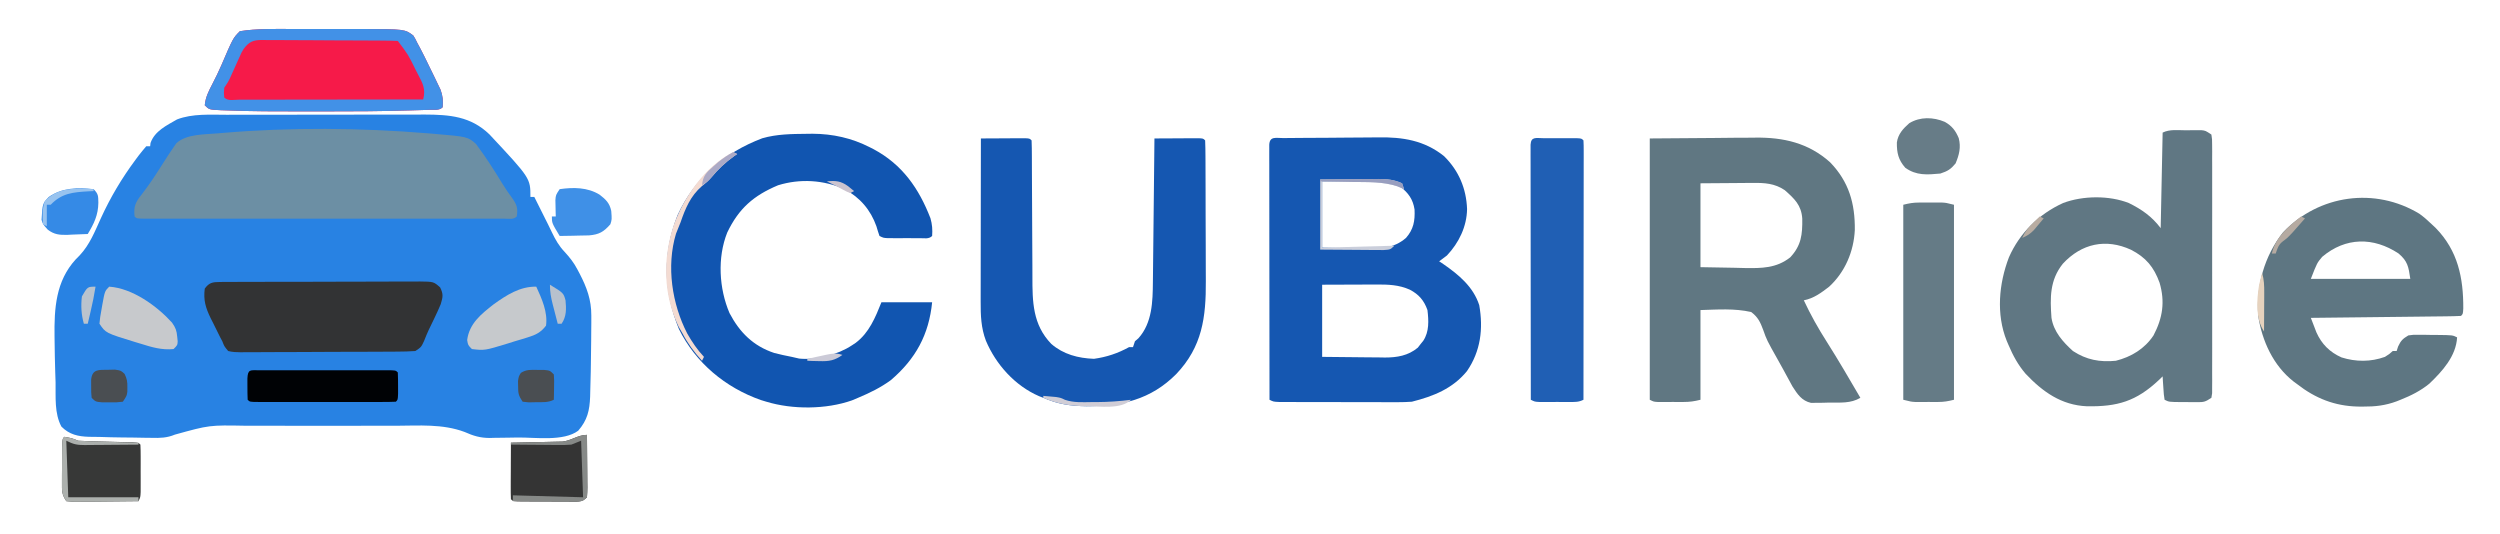 <?xml version="1.0" encoding="UTF-8"?>
<svg version="1.1" xmlns="http://www.w3.org/2000/svg" width="1282" height="274">
<path d="M0 0 C1.18 -0.003 2.361 -0.007 3.577 -0.01 C7.453 -0.02 11.329 -0.022 15.206 -0.023 C16.551 -0.024 17.896 -0.026 19.241 -0.027 C26.285 -0.037 33.328 -0.041 40.372 -0.04 C46.902 -0.039 53.432 -0.05 59.962 -0.066 C65.599 -0.079 71.236 -0.084 76.873 -0.084 C80.226 -0.083 83.579 -0.087 86.932 -0.097 C90.679 -0.107 94.425 -0.104 98.172 -0.098 C99.803 -0.106 99.803 -0.106 101.468 -0.115 C114.433 -0.062 125.134 0.786 134.757 10.048 C155.78 32.537 155.78 32.537 155.78 42.145 C156.44 42.145 157.1 42.145 157.78 42.145 C159.733 46.052 161.686 49.958 163.639 53.864 C163.994 54.569 164.349 55.275 164.714 56.001 C165.426 57.433 166.126 58.871 166.813 60.314 C168.637 64.108 170.41 67.256 173.343 70.333 C175.913 73.154 177.999 75.745 179.78 79.145 C180.181 79.898 180.582 80.651 180.995 81.427 C184.693 88.544 187.04 94.847 187.01 102.985 C187.009 104.934 187.009 104.934 187.007 106.923 C186.995 108.309 186.982 109.696 186.968 111.083 C186.959 112.512 186.95 113.941 186.941 115.37 C186.91 119.629 186.85 123.887 186.78 128.145 C186.761 129.375 186.741 130.605 186.721 131.873 C186.659 135.152 186.571 138.429 186.468 141.708 C186.445 142.669 186.423 143.63 186.4 144.62 C186.121 151.63 185.006 156.585 180.28 162.02 C172.778 167.588 158.518 165.43 149.484 165.495 C147.812 165.512 146.139 165.539 144.467 165.577 C142.002 165.633 139.539 165.654 137.073 165.669 C136.349 165.691 135.624 165.714 134.878 165.737 C129.953 165.718 126.517 164.643 122.018 162.654 C110.768 158.436 98.623 159.417 86.773 159.474 C83.239 159.486 79.704 159.475 76.17 159.467 C70.239 159.458 64.309 159.469 58.378 159.493 C51.558 159.521 44.739 159.512 37.919 159.484 C32.023 159.461 26.128 159.458 20.233 159.471 C16.73 159.479 13.226 159.48 9.723 159.464 C-8.861 159.118 -8.861 159.118 -26.547 164.02 C-30.56 165.71 -34.214 165.803 -38.513 165.669 C-39.31 165.664 -40.108 165.659 -40.93 165.654 C-43.423 165.634 -45.915 165.577 -48.407 165.52 C-50.081 165.504 -51.755 165.489 -53.429 165.477 C-57.354 165.44 -61.274 165.341 -65.197 165.205 C-66.985 165.152 -68.774 165.144 -70.562 165.142 C-76.205 164.977 -80.645 164 -84.728 159.906 C-88.372 153.163 -87.606 144.749 -87.72 137.27 C-87.776 135.471 -87.836 133.671 -87.9 131.872 C-88.071 126.63 -88.158 121.389 -88.22 116.145 C-88.232 115.327 -88.243 114.509 -88.255 113.666 C-88.444 99.298 -87.627 85.315 -77.368 74.126 C-76.721 73.472 -76.074 72.819 -75.407 72.145 C-70.201 66.612 -67.605 59.888 -64.493 53.059 C-59.614 42.381 -53.784 32.569 -46.782 23.145 C-46.002 22.093 -46.002 22.093 -45.205 21.02 C-43.93 19.352 -42.581 17.742 -41.22 16.145 C-40.56 16.145 -39.9 16.145 -39.22 16.145 C-39.127 15.31 -39.127 15.31 -39.032 14.458 C-36.864 8.285 -30.771 5.488 -25.427 2.38 C-17.505 -0.67 -8.374 -0.003 0 0 Z " fill="#2882E3" transform="translate(116.22,58.855)"/>
<path d="M0 0 C0.651 -0.008 1.301 -0.016 1.972 -0.025 C4.139 -0.05 6.306 -0.066 8.474 -0.081 C9.217 -0.086 9.96 -0.091 10.725 -0.097 C14.67 -0.123 18.616 -0.143 22.561 -0.157 C25.805 -0.17 29.049 -0.198 32.293 -0.239 C36.224 -0.289 40.154 -0.313 44.085 -0.32 C45.572 -0.327 47.059 -0.342 48.546 -0.366 C61.059 -0.558 72.192 1.171 82.275 9.255 C89.816 16.685 93.7 25.854 94.087 36.38 C93.951 45.389 89.897 53.703 83.775 60.193 C82.464 61.223 81.136 62.231 79.775 63.193 C80.488 63.666 81.2 64.139 81.935 64.626 C89.783 70.045 97.324 76.294 100.337 85.708 C102.461 97.768 101.062 109.296 94.025 119.505 C86.651 128.52 76.825 132.392 65.775 135.193 C63.352 135.363 60.922 135.439 58.494 135.436 C57.804 135.438 57.114 135.44 56.402 135.442 C54.145 135.445 51.888 135.435 49.63 135.423 C48.053 135.422 46.476 135.422 44.899 135.422 C41.607 135.42 38.314 135.412 35.022 135.399 C30.797 135.382 26.573 135.378 22.348 135.379 C19.098 135.378 15.847 135.373 12.597 135.366 C11.038 135.362 9.48 135.36 7.921 135.36 C5.75 135.358 3.579 135.349 1.408 135.338 C-0.445 135.332 -0.445 135.332 -2.337 135.327 C-5.225 135.193 -5.225 135.193 -7.225 134.193 C-7.249 116.869 -7.266 99.545 -7.277 82.222 C-7.282 74.178 -7.289 66.135 -7.301 58.092 C-7.311 51.084 -7.317 44.076 -7.319 37.068 C-7.321 33.355 -7.324 29.643 -7.331 25.93 C-7.339 21.792 -7.339 17.653 -7.339 13.515 C-7.342 12.275 -7.346 11.035 -7.35 9.758 C-7.348 8.637 -7.347 7.517 -7.346 6.362 C-7.347 5.382 -7.347 4.403 -7.348 3.393 C-7.095 -1.145 -3.858 0.042 0 0 Z M19.775 22.193 C19.775 33.413 19.775 44.633 19.775 56.193 C25.199 56.296 30.623 56.399 36.212 56.505 C37.905 56.551 39.598 56.596 41.343 56.643 C49.337 56.769 56.428 56.718 62.775 51.193 C66.657 46.78 67.423 42.438 67.157 36.623 C66.323 31.324 64.01 28.171 59.775 24.818 C54.868 22.16 50.679 22.054 45.165 22.095 C44.521 22.096 43.876 22.097 43.212 22.098 C40.816 22.103 38.42 22.117 36.025 22.13 C30.662 22.151 25.3 22.172 19.775 22.193 Z M19.775 75.193 C19.775 87.403 19.775 99.613 19.775 112.193 C25.183 112.262 30.59 112.322 35.998 112.358 C37.835 112.373 39.672 112.393 41.509 112.419 C44.16 112.456 46.811 112.473 49.462 112.486 C50.274 112.501 51.086 112.517 51.922 112.533 C58.155 112.535 63.888 111.603 68.833 107.474 C69.516 106.592 69.516 106.592 70.212 105.693 C70.685 105.105 71.158 104.517 71.646 103.912 C74.729 99.217 74.407 93.575 73.775 88.193 C72.028 83.264 69.383 80.199 64.775 77.755 C59.111 75.209 53.543 75.053 47.411 75.095 C46.709 75.096 46.006 75.097 45.282 75.098 C42.675 75.103 40.069 75.117 37.462 75.13 C28.707 75.161 28.707 75.161 19.775 75.193 Z " fill="#1557B1" transform="translate(658.225,70.807)"/>
<path d="M0 0 C10.973 -0.083 21.945 -0.165 33.25 -0.25 C36.691 -0.286 40.132 -0.323 43.677 -0.36 C47.939 -0.378 47.939 -0.378 49.946 -0.382 C51.322 -0.388 52.698 -0.402 54.074 -0.422 C68.558 -0.627 81.405 2.312 92.445 12.188 C102.113 22.142 105.316 33.372 105.148 46.98 C104.61 57.934 100.154 68.504 92 76 C87.927 79.136 84.117 82.004 79 83 C82.475 90.458 86.399 97.408 90.812 104.336 C96.784 113.743 102.367 123.387 108 133 C102.981 135.956 97.735 135.407 92.062 135.438 C90.978 135.47 89.893 135.503 88.775 135.537 C87.727 135.544 86.678 135.551 85.598 135.559 C84.644 135.572 83.69 135.586 82.707 135.599 C77.929 134.541 75.734 131.141 73.182 127.176 C72.631 126.16 72.08 125.144 71.512 124.098 C70.893 122.966 70.275 121.834 69.637 120.667 C69.32 120.078 69.002 119.488 68.674 118.88 C67.676 117.041 66.654 115.217 65.626 113.395 C59.988 103.346 59.988 103.346 58.156 98.145 C56.677 94.178 55.501 91.625 52 89 C43.367 87.064 34.822 87.735 26 88 C26 103.18 26 118.36 26 134 C22.768 134.808 20.55 135.128 17.305 135.133 C15.984 135.135 15.984 135.135 14.637 135.137 C13.725 135.133 12.814 135.129 11.875 135.125 C10.496 135.131 10.496 135.131 9.09 135.137 C8.212 135.135 7.334 135.134 6.43 135.133 C5.628 135.132 4.826 135.131 4 135.129 C2 135 2 135 0 134 C0 89.78 0 45.56 0 0 Z M26 23 C26 37.19 26 51.38 26 66 C31.734 66.103 37.468 66.206 43.375 66.312 C45.163 66.358 46.952 66.404 48.794 66.45 C57.372 66.578 64.916 66.556 72 61 C77.742 54.881 78.31 49.24 78.203 41.16 C77.755 34.191 74.204 30.923 69.23 26.516 C64.071 23.01 58.826 22.719 52.758 22.805 C52.076 22.807 51.394 22.809 50.691 22.811 C48.169 22.821 45.647 22.849 43.125 22.875 C37.474 22.916 31.823 22.957 26 23 Z " fill="#607782" transform="translate(846,71)"/>
<path d="M0 0 C1.561 -0.021 1.561 -0.021 3.154 -0.043 C13.519 0.022 23.186 2.153 32.438 6.875 C33.445 7.388 33.445 7.388 34.472 7.911 C49.146 15.772 57.661 27.986 63.59 43.332 C64.475 46.509 64.672 49.094 64.438 52.375 C62.727 54.086 60.494 53.505 58.16 53.508 C57.09 53.509 56.019 53.51 54.916 53.512 C53.789 53.508 52.661 53.504 51.5 53.5 C50.377 53.504 49.253 53.508 48.096 53.512 C47.024 53.51 45.952 53.509 44.848 53.508 C43.859 53.507 42.87 53.506 41.852 53.504 C39.438 53.375 39.438 53.375 37.438 52.375 C36.867 50.746 36.356 49.095 35.875 47.438 C32.896 38.984 27.41 32.635 19.5 28.375 C8.653 23.623 -3.234 22.896 -14.562 26.375 C-27.097 31.62 -34.739 38.29 -40.637 50.621 C-45.761 63.444 -44.858 79.351 -39.461 91.945 C-34.276 101.814 -27.291 108.815 -16.531 112.379 C-13.554 113.157 -10.584 113.796 -7.562 114.375 C-6.304 114.664 -5.046 114.953 -3.75 115.25 C5.037 116.153 16.164 113.269 23.438 108.375 C24.038 107.978 24.639 107.581 25.258 107.172 C32.137 101.99 35.316 94.178 38.438 86.375 C47.017 86.375 55.597 86.375 64.438 86.375 C62.775 102.997 56.014 115.406 43.258 126.309 C38.007 130.156 32.409 132.872 26.438 135.375 C24.889 136.029 24.889 136.029 23.309 136.695 C10.01 141.362 -7.107 141.459 -20.562 137.375 C-21.498 137.091 -22.434 136.808 -23.398 136.516 C-41.541 130.152 -56.878 117.417 -65.438 100.062 C-73.403 80.475 -73.862 61.399 -66.125 41.719 C-57.357 22.664 -42.115 9.649 -22.656 2.273 C-15.203 0.13 -7.711 0.076 0 0 Z " fill="#1155B0" transform="translate(413.562,68.625)"/>
<path d="M0 0 C0.92 -0.012 1.839 -0.024 2.787 -0.037 C3.671 -0.039 4.554 -0.041 5.465 -0.043 C6.274 -0.047 7.084 -0.051 7.918 -0.055 C10.062 0.188 10.062 0.188 13.062 2.188 C13.44 4.536 13.44 4.536 13.443 7.54 C13.452 8.675 13.46 9.811 13.469 10.981 C13.463 12.233 13.457 13.485 13.451 14.775 C13.456 16.089 13.461 17.403 13.467 18.757 C13.48 22.366 13.475 25.975 13.465 29.585 C13.458 33.357 13.465 37.129 13.47 40.901 C13.475 47.236 13.468 53.571 13.454 59.907 C13.437 67.238 13.443 74.569 13.459 81.9 C13.473 88.187 13.475 94.474 13.467 100.761 C13.462 104.519 13.461 108.278 13.471 112.036 C13.482 116.224 13.467 120.412 13.451 124.6 C13.457 125.852 13.463 127.104 13.469 128.394 C13.461 129.529 13.452 130.665 13.443 131.835 C13.442 132.826 13.441 133.818 13.44 134.839 C13.315 135.614 13.191 136.389 13.062 137.188 C9.938 139.271 9.234 139.437 5.684 139.418 C4.845 139.416 4.007 139.414 3.143 139.412 C2.271 139.4 1.398 139.388 0.5 139.375 C-0.814 139.374 -0.814 139.374 -2.154 139.373 C-8.657 139.328 -8.657 139.328 -10.938 138.188 C-11.352 135.465 -11.352 135.465 -11.562 132.125 C-11.675 130.468 -11.675 130.468 -11.789 128.777 C-11.838 127.923 -11.887 127.068 -11.938 126.188 C-12.543 126.779 -13.149 127.371 -13.773 127.98 C-25.465 139.007 -35.161 141.788 -50.797 141.527 C-63.887 140.95 -73.46 134.09 -82.188 124.875 C-86.046 120.365 -88.622 115.629 -90.938 110.188 C-91.246 109.473 -91.554 108.759 -91.871 108.023 C-97.382 94.364 -95.928 78.632 -90.75 65.125 C-85.259 52.622 -75.343 42.91 -62.949 37.285 C-52.775 33.472 -39.349 33.335 -29.25 37.312 C-22.603 40.599 -17.393 44.247 -12.938 50.188 C-12.607 34.017 -12.277 17.848 -11.938 1.188 C-8.299 -0.632 -4.006 0.003 0 0 Z M-63.125 68.438 C-69.864 76.875 -69.684 85.88 -68.938 96.188 C-67.805 103.283 -63.148 108.469 -57.938 113.188 C-51.062 117.713 -44.082 119.007 -35.938 118.188 C-28.07 116.221 -21.152 112.047 -16.625 105.203 C-11.89 96.22 -10.651 87.91 -13.5 78.188 C-16.428 70.098 -20.523 65.183 -28.188 61.25 C-41.012 55.376 -53.474 58.004 -63.125 68.438 Z " fill="#607783" transform="translate(1120.938,66.812)"/>
<path d="M0 0 C4.146 -0.029 8.292 -0.047 12.438 -0.062 C14.214 -0.075 14.214 -0.075 16.025 -0.088 C17.15 -0.091 18.275 -0.094 19.434 -0.098 C20.476 -0.103 21.518 -0.108 22.592 -0.114 C25 0 25 0 26 1 C26.104 3.65 26.144 6.275 26.142 8.925 C26.147 10.172 26.147 10.172 26.152 11.444 C26.16 13.256 26.165 15.069 26.169 16.882 C26.176 19.758 26.191 22.634 26.21 25.511 C26.262 33.692 26.31 41.873 26.326 50.055 C26.336 55.055 26.366 60.055 26.407 65.055 C26.419 66.955 26.425 68.855 26.422 70.755 C26.411 83.718 26.531 95.457 36.098 105.348 C42.296 110.731 49.875 112.699 58 113 C64.492 112.104 70.26 110.172 76 107 C76.66 107 77.32 107 78 107 C78.495 105.515 78.495 105.515 79 104 C79.598 103.484 80.196 102.969 80.812 102.438 C87.87 94.574 88.127 83.609 88.205 73.564 C88.215 72.763 88.225 71.963 88.235 71.137 C88.267 68.519 88.292 65.9 88.316 63.281 C88.337 61.454 88.358 59.627 88.379 57.8 C88.434 53.013 88.484 48.226 88.532 43.439 C88.583 38.545 88.638 33.651 88.693 28.758 C88.801 19.172 88.902 9.586 89 0 C93.146 -0.029 97.292 -0.047 101.438 -0.062 C102.622 -0.071 103.806 -0.079 105.025 -0.088 C106.15 -0.091 107.275 -0.094 108.434 -0.098 C109.476 -0.103 110.518 -0.108 111.592 -0.114 C114 0 114 0 115 1 C115.111 3.736 115.157 6.448 115.161 9.185 C115.169 10.473 115.169 10.473 115.176 11.787 C115.191 14.646 115.198 17.504 115.203 20.363 C115.209 22.351 115.215 24.339 115.22 26.326 C115.231 30.507 115.237 34.688 115.24 38.868 C115.246 44.2 115.27 49.531 115.298 54.863 C115.317 58.976 115.322 63.09 115.324 67.204 C115.327 69.167 115.335 71.131 115.348 73.094 C115.464 91.707 113.512 106.806 100.18 120.816 C86.993 134.027 72.154 137.273 54.188 137.321 C46.077 137.23 39.48 136.303 32 133 C31.286 132.723 30.572 132.446 29.836 132.16 C17.514 126.834 7.704 115.917 2.562 103.688 C0.077 97.123 -0.143 90.71 -0.114 83.782 C-0.114 82.874 -0.114 81.966 -0.114 81.03 C-0.113 78.044 -0.106 75.057 -0.098 72.07 C-0.096 69.994 -0.094 67.917 -0.093 65.841 C-0.09 60.386 -0.08 54.931 -0.069 49.477 C-0.058 43.906 -0.054 38.336 -0.049 32.766 C-0.038 21.844 -0.021 10.922 0 0 Z " fill="#1557B1" transform="translate(503,71)"/>
<path d="M0 0 C0.769 0.063 1.537 0.126 2.329 0.191 C20.259 1.72 20.259 1.72 24.52 5.445 C29.435 11.991 33.797 18.802 38.043 25.793 C39.651 28.432 41.369 30.924 43.215 33.402 C45.631 36.906 46.031 38.47 45.438 42.625 C43.718 44.344 41.528 43.75 39.235 43.759 C38.109 43.755 38.109 43.755 36.959 43.752 C36.167 43.754 35.374 43.755 34.558 43.757 C31.882 43.761 29.207 43.758 26.531 43.754 C24.621 43.756 22.712 43.758 20.802 43.76 C15.599 43.764 10.397 43.762 5.195 43.759 C-0.237 43.757 -5.668 43.759 -11.1 43.761 C-20.223 43.763 -29.346 43.76 -38.469 43.755 C-49.033 43.75 -59.596 43.752 -70.16 43.757 C-79.212 43.762 -88.264 43.762 -97.317 43.76 C-102.731 43.758 -108.145 43.758 -113.559 43.761 C-118.648 43.764 -123.737 43.762 -128.826 43.756 C-130.699 43.755 -132.573 43.755 -134.446 43.758 C-136.992 43.76 -139.538 43.757 -142.084 43.752 C-142.835 43.754 -143.586 43.756 -144.36 43.759 C-149.448 43.739 -149.448 43.739 -150.562 42.625 C-151.061 37.685 -150.197 35.457 -147.125 31.625 C-143.825 27.343 -140.813 23.007 -137.938 18.438 C-132.601 10.077 -132.601 10.077 -130.375 6.875 C-129.969 6.282 -129.563 5.689 -129.145 5.078 C-123.849 0.214 -114.481 0.61 -107.688 0 C-106.603 -0.098 -106.603 -0.098 -105.496 -0.197 C-70.806 -3.164 -34.68 -2.852 0 0 Z " fill="#6C8FA4" transform="translate(219.562,68.375)"/>
<path d="M0 0 C2.278 1.658 4.278 3.397 6.297 5.359 C6.992 6.016 7.686 6.672 8.402 7.348 C19.722 18.965 22.549 32.922 22.465 48.551 C22.297 51.359 22.297 51.359 21.297 52.359 C18.894 52.484 16.519 52.545 14.115 52.565 C13.364 52.575 12.613 52.584 11.839 52.595 C9.344 52.626 6.85 52.651 4.355 52.676 C2.631 52.696 0.906 52.717 -0.819 52.739 C-5.368 52.794 -9.917 52.843 -14.466 52.892 C-19.104 52.942 -23.743 52.997 -28.381 53.053 C-37.488 53.16 -46.596 53.262 -55.703 53.359 C-55.1 54.948 -54.489 56.533 -53.875 58.117 C-53.536 59 -53.196 59.884 -52.847 60.793 C-50.168 66.805 -45.981 70.979 -39.969 73.641 C-32.627 75.97 -24.958 75.989 -17.703 73.359 C-15.344 71.865 -15.344 71.865 -13.703 70.359 C-13.043 70.359 -12.383 70.359 -11.703 70.359 C-11.332 69.215 -11.332 69.215 -10.953 68.047 C-9.535 64.998 -8.558 64.071 -5.703 62.359 C-3.169 62.003 -3.169 62.003 -0.352 62.031 C1.172 62.039 1.172 62.039 2.727 62.047 C3.781 62.068 4.835 62.088 5.922 62.109 C6.984 62.115 8.046 62.12 9.141 62.125 C16.988 62.205 16.988 62.205 19.297 63.359 C18.79 72.999 11.722 80.73 5.074 87.098 C0.561 90.773 -4.315 93.216 -9.703 95.359 C-10.369 95.626 -11.034 95.892 -11.719 96.167 C-17.499 98.308 -22.75 98.904 -28.891 98.859 C-29.807 98.854 -30.723 98.849 -31.667 98.844 C-43.494 98.543 -53.357 94.645 -62.703 87.359 C-63.315 86.909 -63.928 86.46 -64.559 85.996 C-74.971 77.836 -80.696 65.265 -82.703 52.359 C-83.783 36.889 -79.624 21.79 -69.953 9.484 C-51.488 -9.86 -22.76 -13.814 0 0 Z M-49.879 22.055 C-52.523 25.199 -52.523 25.199 -55.703 33.359 C-38.873 33.359 -22.043 33.359 -4.703 33.359 C-5.606 27.04 -6.086 24.303 -10.703 20.359 C-23.618 11.818 -37.878 11.941 -49.879 22.055 Z " fill="#5E7682" transform="translate(1240.703,109.641)"/>
<path d="M0 0 C1.258 -0.001 2.516 -0.002 3.812 -0.003 C7.122 -0.004 10.433 0 13.743 0.006 C15.751 0.008 17.759 0.006 19.767 0.002 C23.678 -0.004 27.589 -0.003 31.5 0 C32.678 -0.002 33.855 -0.004 35.068 -0.006 C57.886 0.057 57.886 0.057 62.266 3.352 C63.267 4.988 63.267 4.988 64.316 7.133 C64.837 8.098 65.357 9.064 65.893 10.059 C67.403 12.945 68.846 15.852 70.248 18.792 C71.13 20.636 72.034 22.468 72.939 24.301 C73.503 25.473 74.067 26.644 74.648 27.852 C75.161 28.913 75.674 29.975 76.202 31.068 C77.386 34.325 77.611 36.696 77.316 40.133 C75.552 41.897 73.015 41.365 70.617 41.445 C69.395 41.486 68.173 41.528 66.914 41.57 C65.56 41.61 64.206 41.649 62.852 41.688 C62.163 41.708 61.475 41.729 60.766 41.751 C45.841 42.201 30.919 42.288 15.988 42.263 C12.436 42.257 8.883 42.261 5.331 42.267 C-7.645 42.284 -20.618 42.254 -33.586 41.75 C-34.494 41.72 -35.402 41.689 -36.338 41.658 C-42.443 41.373 -42.443 41.373 -44.684 39.133 C-44.33 35.049 -42.687 31.856 -40.809 28.258 C-39.171 25.069 -37.596 21.929 -36.184 18.633 C-30.184 4.633 -30.184 4.633 -26.684 1.133 C-17.929 -0.268 -8.844 -0.015 0 0 Z " fill="#F61A49" transform="translate(149.684,14.867)"/>
<path d="M0 0 C0.966 -0.011 1.932 -0.023 2.927 -0.034 C3.985 -0.031 5.044 -0.029 6.134 -0.026 C7.808 -0.038 7.808 -0.038 9.515 -0.051 C13.213 -0.075 16.911 -0.076 20.609 -0.074 C23.173 -0.081 25.738 -0.089 28.302 -0.097 C33.682 -0.111 39.061 -0.113 44.44 -0.107 C50.658 -0.1 56.874 -0.123 63.092 -0.16 C69.073 -0.194 75.055 -0.201 81.037 -0.197 C83.582 -0.198 86.127 -0.208 88.672 -0.226 C92.227 -0.248 95.781 -0.238 99.337 -0.221 C100.922 -0.241 100.922 -0.241 102.538 -0.261 C109.648 -0.179 109.648 -0.179 112.988 2.755 C114.72 6.239 114.43 7.69 113.3 11.394 C112.234 13.93 111.137 16.37 109.925 18.832 C109.312 20.101 108.7 21.37 108.089 22.641 C107.637 23.568 107.637 23.568 107.176 24.515 C106.298 26.4 105.529 28.309 104.761 30.242 C103.3 33.394 103.3 33.394 100.3 35.394 C97.236 35.605 94.261 35.698 91.195 35.701 C89.797 35.713 89.797 35.713 88.371 35.726 C85.285 35.75 82.199 35.759 79.113 35.766 C76.972 35.774 74.831 35.784 72.69 35.793 C68.201 35.809 63.712 35.817 59.223 35.82 C53.462 35.825 47.702 35.863 41.942 35.909 C37.52 35.938 33.099 35.946 28.678 35.947 C26.553 35.951 24.429 35.963 22.305 35.984 C19.338 36.011 16.373 36.006 13.406 35.994 C12.083 36.016 12.083 36.016 10.733 36.039 C8.477 36.011 6.486 35.952 4.3 35.394 C2.304 32.993 2.304 32.993 1.3 30.394 C0.915 29.673 0.53 28.952 0.134 28.21 C-1.057 25.842 -2.225 23.464 -3.387 21.082 C-3.803 20.265 -4.219 19.449 -4.647 18.607 C-7.242 13.26 -8.459 9.349 -7.7 3.394 C-5.461 0.314 -3.712 0.016 0 0 Z " fill="#323334" transform="translate(112.7,144.606)"/>
<path d="M0 0 C1.12 -0.001 2.24 -0.003 3.395 -0.004 C4.574 -0 5.754 0.004 6.969 0.008 C8.738 0.002 8.738 0.002 10.543 -0.004 C12.223 -0.002 12.223 -0.002 13.938 0 C14.973 0.001 16.009 0.002 17.076 0.003 C19.469 0.133 19.469 0.133 20.469 1.133 C20.565 2.854 20.591 4.579 20.589 6.302 C20.59 7.423 20.592 8.543 20.593 9.698 C20.59 10.938 20.586 12.178 20.582 13.455 C20.582 14.753 20.583 16.05 20.583 17.387 C20.583 20.955 20.577 24.523 20.57 28.091 C20.564 31.816 20.563 35.541 20.562 39.266 C20.559 46.324 20.551 53.382 20.541 60.441 C20.53 68.474 20.524 76.508 20.519 84.542 C20.509 101.072 20.491 117.603 20.469 134.133 C17.934 135.4 16.146 135.262 13.312 135.266 C12.29 135.267 11.268 135.268 10.215 135.27 C9.144 135.266 8.072 135.262 6.969 135.258 C5.362 135.264 5.362 135.264 3.723 135.27 C2.7 135.268 1.678 135.267 0.625 135.266 C-0.315 135.264 -1.256 135.263 -2.225 135.262 C-4.531 135.133 -4.531 135.133 -6.531 134.133 C-6.555 116.809 -6.572 99.485 -6.583 82.161 C-6.588 74.118 -6.595 66.075 -6.607 58.032 C-6.617 51.024 -6.623 44.016 -6.625 37.008 C-6.627 33.295 -6.63 29.582 -6.637 25.87 C-6.645 21.731 -6.645 17.593 -6.645 13.455 C-6.648 12.215 -6.652 10.975 -6.656 9.698 C-6.654 8.577 -6.653 7.457 -6.652 6.302 C-6.652 5.322 -6.653 4.343 -6.654 3.333 C-6.412 -1.004 -3.737 0.004 0 0 Z " fill="#205FB4" transform="translate(791.531,70.867)"/>
<path d="M0 0 C0.781 -0.001 1.562 -0.003 2.367 -0.004 C3.174 -0 3.981 0.004 4.812 0.008 C5.619 0.004 6.426 0 7.258 -0.004 C8.039 -0.003 8.82 -0.001 9.625 0 C10.687 0.002 10.687 0.002 11.77 0.003 C13.812 0.133 13.812 0.133 17.812 1.133 C17.812 34.133 17.812 67.133 17.812 101.133 C14.73 101.903 12.692 102.261 9.625 102.266 C8.844 102.267 8.063 102.268 7.258 102.27 C6.047 102.264 6.047 102.264 4.812 102.258 C4.006 102.262 3.199 102.266 2.367 102.27 C1.586 102.268 0.805 102.267 0 102.266 C-0.708 102.264 -1.415 102.263 -2.145 102.262 C-4.188 102.133 -4.188 102.133 -8.188 101.133 C-8.188 68.133 -8.188 35.133 -8.188 1.133 C-5.105 0.362 -3.067 0.005 0 0 Z " fill="#657B86" transform="translate(984.188,103.867)"/>
<path d="M0 0 C1.258 -0.001 2.516 -0.002 3.812 -0.003 C7.122 -0.004 10.433 0 13.743 0.006 C15.751 0.008 17.759 0.006 19.767 0.002 C23.678 -0.004 27.589 -0.003 31.5 0 C32.678 -0.002 33.855 -0.004 35.068 -0.006 C57.886 0.057 57.886 0.057 62.266 3.352 C63.267 4.988 63.267 4.988 64.316 7.133 C64.837 8.098 65.357 9.064 65.893 10.059 C67.403 12.945 68.846 15.852 70.248 18.792 C71.13 20.636 72.034 22.468 72.939 24.301 C73.503 25.473 74.067 26.644 74.648 27.852 C75.161 28.913 75.674 29.975 76.202 31.068 C77.386 34.325 77.611 36.696 77.316 40.133 C75.552 41.897 73.015 41.365 70.617 41.445 C69.395 41.486 68.173 41.528 66.914 41.57 C65.56 41.61 64.206 41.649 62.852 41.688 C62.163 41.708 61.475 41.729 60.766 41.751 C45.841 42.201 30.919 42.288 15.988 42.263 C12.436 42.257 8.883 42.261 5.331 42.267 C-7.645 42.284 -20.618 42.254 -33.586 41.75 C-34.494 41.72 -35.402 41.689 -36.338 41.658 C-42.443 41.373 -42.443 41.373 -44.684 39.133 C-44.33 35.049 -42.687 31.856 -40.809 28.258 C-39.171 25.069 -37.596 21.929 -36.184 18.633 C-30.184 4.633 -30.184 4.633 -26.684 1.133 C-17.929 -0.268 -8.844 -0.015 0 0 Z M-24.684 10.133 C-25.873 12.074 -25.873 12.074 -26.754 14.137 C-27.093 14.877 -27.432 15.618 -27.781 16.381 C-28.12 17.145 -28.459 17.908 -28.809 18.695 C-29.497 20.218 -30.187 21.741 -30.879 23.262 C-31.178 23.933 -31.477 24.604 -31.786 25.295 C-32.684 27.133 -32.684 27.133 -34.684 30.133 C-34.934 32.717 -34.934 32.717 -34.684 35.133 C-32.73 37.086 -29.75 36.253 -27.15 36.257 C-25.738 36.252 -25.738 36.252 -24.299 36.246 C-23.313 36.246 -22.328 36.247 -21.313 36.247 C-18.039 36.246 -14.766 36.238 -11.492 36.23 C-9.229 36.229 -6.966 36.227 -4.703 36.226 C1.266 36.222 7.236 36.213 13.205 36.201 C19.291 36.191 25.377 36.187 31.463 36.182 C43.414 36.171 55.365 36.154 67.316 36.133 C68.682 30.902 67.164 27.925 64.691 23.32 C64.323 22.611 63.955 21.902 63.576 21.172 C59.646 13.157 59.646 13.157 54.316 6.133 C52.007 6.017 49.694 5.973 47.382 5.956 C46.656 5.949 45.931 5.943 45.184 5.936 C42.774 5.916 40.363 5.904 37.953 5.895 C37.132 5.89 36.31 5.886 35.464 5.882 C31.115 5.861 26.766 5.847 22.417 5.838 C17.921 5.827 13.425 5.792 8.929 5.752 C5.477 5.726 2.024 5.718 -1.429 5.714 C-3.087 5.709 -4.744 5.698 -6.402 5.679 C-8.722 5.655 -11.04 5.656 -13.361 5.663 C-14.046 5.65 -14.731 5.637 -15.437 5.624 C-19.956 5.673 -21.925 6.556 -24.684 10.133 Z " fill="#4291E7" transform="translate(149.684,14.867)"/>
<path d="M0 0 C1.044 0.003 1.044 0.003 2.11 0.006 C2.84 0.004 3.57 0.003 4.322 0.001 C6.747 -0.004 9.171 -0.001 11.596 0.003 C13.274 0.002 14.951 0.001 16.629 -0 C20.15 -0.002 23.67 0 27.191 0.005 C31.714 0.011 36.237 0.008 40.76 0.002 C44.226 -0.002 47.692 -0.001 51.158 0.002 C52.826 0.002 54.494 0.002 56.162 -0.001 C58.49 -0.003 60.817 0.001 63.145 0.006 C63.841 0.004 64.537 0.002 65.254 0 C70.013 0.021 70.013 0.021 71.127 1.136 C71.226 3.467 71.257 5.802 71.252 8.136 C71.256 10.054 71.256 10.054 71.26 12.011 C71.127 15.136 71.127 15.136 70.127 16.136 C67.79 16.236 65.482 16.272 63.145 16.265 C62.415 16.267 61.685 16.268 60.932 16.27 C58.508 16.275 56.083 16.272 53.658 16.268 C51.981 16.269 50.303 16.27 48.625 16.271 C45.105 16.273 41.584 16.271 38.063 16.266 C33.54 16.26 29.017 16.263 24.494 16.269 C21.028 16.273 17.562 16.272 14.097 16.269 C12.428 16.269 10.76 16.27 9.092 16.272 C6.764 16.274 4.437 16.271 2.11 16.265 C1.413 16.267 0.717 16.269 0 16.271 C-4.759 16.25 -4.759 16.25 -5.873 15.136 C-5.972 12.804 -6.003 10.469 -5.998 8.136 C-6 6.857 -6.003 5.578 -6.006 4.261 C-5.797 -0.654 -4.497 0.02 0 0 Z " fill="#000205" transform="translate(132.873,189.864)"/>
<path d="M0 0 C2.567 0.395 4.671 0.836 7 2 C9.311 2.143 11.626 2.227 13.941 2.281 C14.624 2.3 15.307 2.318 16.011 2.337 C18.937 2.416 21.863 2.484 24.79 2.552 C26.924 2.604 29.058 2.661 31.191 2.719 C33.113 2.764 33.113 2.764 35.073 2.811 C38 3 38 3 39 4 C39.1 5.976 39.131 7.955 39.133 9.934 C39.135 11.742 39.135 11.742 39.137 13.588 C39.133 14.858 39.129 16.129 39.125 17.438 C39.131 19.337 39.131 19.337 39.137 21.275 C39.135 22.483 39.134 23.69 39.133 24.934 C39.132 26.048 39.131 27.162 39.129 28.31 C39 31 39 31 38 33 C32.767 33.074 27.535 33.129 22.302 33.165 C20.521 33.18 18.74 33.2 16.959 33.226 C14.402 33.263 11.846 33.28 9.289 33.293 C8.49 33.308 7.691 33.324 6.868 33.34 C4.624 33.341 4.624 33.341 1 33 C-1.412 29.382 -1.245 27.699 -1.23 23.398 C-1.229 22.104 -1.227 20.81 -1.225 19.477 C-1.218 18.804 -1.212 18.131 -1.206 17.438 C-1.188 15.376 -1.185 13.313 -1.186 11.25 C-1.14 1.14 -1.14 1.14 0 0 Z " fill="#373837" transform="translate(33,224)"/>
<path d="M0 0 C0.049 4.521 0.086 9.041 0.11 13.562 C0.12 15.1 0.134 16.639 0.151 18.177 C0.175 20.386 0.186 22.595 0.195 24.805 C0.206 25.494 0.216 26.184 0.227 26.895 C0.227 28.598 0.122 30.301 0 32 C-2.554 34.554 -4.207 34.237 -7.69 34.252 C-8.464 34.245 -9.238 34.238 -10.035 34.23 C-11.226 34.23 -11.226 34.23 -12.441 34.229 C-14.119 34.226 -15.798 34.218 -17.477 34.206 C-20.056 34.188 -22.634 34.185 -25.213 34.186 C-26.841 34.181 -28.469 34.175 -30.098 34.168 C-31.262 34.166 -31.262 34.166 -32.449 34.165 C-37.884 34.116 -37.884 34.116 -39 33 C-39.088 30.854 -39.107 28.706 -39.098 26.559 C-39.094 25.253 -39.091 23.948 -39.088 22.604 C-39.08 21.215 -39.071 19.826 -39.062 18.438 C-39.057 17.045 -39.053 15.652 -39.049 14.26 C-39.037 10.84 -39.021 7.42 -39 4 C-37.684 3.978 -37.684 3.978 -36.341 3.956 C-33.065 3.895 -29.789 3.82 -26.512 3.738 C-25.098 3.704 -23.684 3.676 -22.27 3.654 C-20.229 3.62 -18.189 3.567 -16.148 3.512 C-14.923 3.486 -13.698 3.459 -12.435 3.432 C-7.831 2.853 -4.57 0 0 0 Z " fill="#343434" transform="translate(301,223)"/>
<path d="M0 0 C2.823 6.171 5.973 13.067 5 20 C2.338 23.461 -0.258 24.737 -4.375 26 C-5.957 26.487 -5.957 26.487 -7.57 26.984 C-8.702 27.32 -9.834 27.655 -11 28 C-12.194 28.376 -13.387 28.753 -14.617 29.141 C-26.454 32.755 -26.454 32.755 -33 32 C-35 30 -35 30 -35.438 27.375 C-34.339 18.898 -28.298 14.086 -21.852 9.047 C-15.205 4.276 -8.35 -0.152 0 0 Z " fill="#C6C9CC" transform="translate(275,147)"/>
<path d="M0 0 C11.919 0.81 24.445 9.868 32.219 18.449 C34.055 21.078 34.608 22.537 34.875 25.688 C34.955 26.454 35.035 27.221 35.117 28.012 C35 30 35 30 33 32 C26.958 32.596 21.858 31.049 16.125 29.25 C15.278 28.997 14.431 28.745 13.559 28.484 C-1.816 23.775 -1.816 23.775 -5 19 C-4.802 16.572 -4.471 14.377 -4 12 C-3.852 11.139 -3.704 10.278 -3.551 9.391 C-2.263 2.263 -2.263 2.263 0 0 Z " fill="#C7C9CC" transform="translate(56,147)"/>
<path d="M0 0 C3.67 2.084 5.505 4.48 7.133 8.348 C8.338 13.024 7.37 16.885 5.5 21.312 C3.001 24.328 1.461 25.264 -2.312 26.5 C-9.052 27.119 -14.651 27.609 -20.312 23.5 C-23.822 19.489 -24.666 15.903 -24.598 10.562 C-24.004 6.27 -21.4 3.456 -18.25 0.688 C-12.687 -2.722 -5.89 -2.504 0 0 Z " fill="#677C87" transform="translate(997.312,62.5)"/>
<path d="M0 0 C6.99 -1.018 14.312 -0.978 20.445 2.812 C23.631 5.246 25.608 7.112 26.445 11.145 C26.781 15.547 26.781 15.547 26 18 C22.57 21.917 20.234 23.27 15.039 23.707 C13.235 23.766 11.43 23.801 9.625 23.812 C8.698 23.838 7.771 23.863 6.816 23.889 C4.544 23.947 2.273 23.984 0 24 C-4 17.375 -4 17.375 -4 14 C-3.34 14 -2.68 14 -2 14 C-2.023 13.241 -2.046 12.481 -2.07 11.699 C-2.088 10.705 -2.106 9.711 -2.125 8.688 C-2.148 7.701 -2.171 6.715 -2.195 5.699 C-2 3 -2 3 0 0 Z " fill="#3F90E7" transform="translate(287,97)"/>
<path d="M0 0 C2.515 2.515 2.353 3.508 2.438 7 C2.363 13.252 0.2 17.731 -3 23 C-5.71 23.136 -8.413 23.234 -11.125 23.312 C-11.886 23.354 -12.646 23.396 -13.43 23.439 C-17.504 23.527 -20.222 23.289 -23.52 20.762 C-26 18 -26 18 -26.691 15.719 C-26.208 7.403 -26.208 7.403 -23 4 C-16.11 -0.782 -8.124 -0.928 0 0 Z " fill="#358AE6" transform="translate(48,97)"/>
<path d="M0 0 C1.156 0.004 2.313 0.008 3.504 0.012 C6.438 0.312 6.438 0.312 8.438 2.312 C8.633 5.352 8.633 5.352 8.562 8.938 C8.544 10.126 8.526 11.315 8.508 12.539 C8.485 13.454 8.461 14.37 8.438 15.312 C5.469 16.797 2.738 16.522 -0.562 16.562 C-1.821 16.588 -3.079 16.614 -4.375 16.641 C-5.427 16.532 -6.479 16.424 -7.562 16.312 C-9.708 13.094 -9.858 12.045 -9.875 8.312 C-9.892 7.446 -9.909 6.58 -9.926 5.688 C-9.562 3.312 -9.562 3.312 -8.453 1.52 C-5.639 -0.277 -3.303 -0.048 0 0 Z " fill="#4A4E52" transform="translate(275.562,189.688)"/>
<path d="M0 0 C1.731 -0.043 1.731 -0.043 3.496 -0.086 C6.562 0.375 6.562 0.375 8.453 2.113 C9.678 4.61 9.936 6.172 9.875 8.938 C9.871 9.702 9.867 10.466 9.863 11.254 C9.562 13.375 9.562 13.375 7.562 16.375 C4.375 16.738 4.375 16.738 0.562 16.688 C-1.325 16.682 -1.325 16.682 -3.25 16.676 C-6.438 16.375 -6.438 16.375 -8.438 14.375 C-8.703 11.625 -8.703 11.625 -8.688 8.375 C-8.693 7.303 -8.698 6.23 -8.703 5.125 C-8.165 -0.447 -4.793 0.053 0 0 Z " fill="#4A4E52" transform="translate(55.438,189.625)"/>
<path d="M0 0 C0.66 0.33 1.32 0.66 2 1 C1.504 1.34 1.007 1.681 0.496 2.031 C-4.11 5.317 -7.731 8.785 -11.344 13.129 C-12.849 14.829 -14.322 16.134 -16.125 17.5 C-21.905 22.526 -24.562 28.894 -27 36 C-27.779 37.951 -28.56 39.902 -29.352 41.848 C-34.373 58.516 -31.386 77.928 -23.562 93.062 C-21.058 97.445 -18.461 101.33 -15 105 C-15.33 105.66 -15.66 106.32 -16 107 C-20.012 102.601 -23.248 98.273 -26 93 C-26.66 91.866 -27.32 90.731 -28 89.562 C-35.833 73.4 -36.212 54.783 -30.676 37.902 C-25.424 23.12 -14.462 7.231 0 0 Z " fill="#F3DBD2" transform="translate(376,78)"/>
<path d="M0 0 C0.049 4.521 0.086 9.041 0.11 13.562 C0.12 15.1 0.134 16.639 0.151 18.177 C0.175 20.386 0.186 22.595 0.195 24.805 C0.206 25.494 0.216 26.184 0.227 26.895 C0.227 28.598 0.122 30.301 0 32 C-2 34 -2 34 -5.532 34.227 C-7.045 34.227 -8.558 34.215 -10.07 34.195 C-10.867 34.192 -11.663 34.19 -12.483 34.187 C-15.031 34.176 -17.578 34.15 -20.125 34.125 C-21.85 34.115 -23.576 34.106 -25.301 34.098 C-29.534 34.076 -33.767 34.041 -38 34 C-38 33.01 -38 32.02 -38 31 C-26.12 31.33 -14.24 31.66 -2 32 C-2.33 22.43 -2.66 12.86 -3 3 C-4.65 3.66 -6.3 4.32 -8 5 C-11.413 5.227 -11.413 5.227 -15.27 5.195 C-15.951 5.192 -16.632 5.19 -17.333 5.187 C-19.493 5.176 -21.653 5.151 -23.812 5.125 C-25.283 5.115 -26.754 5.106 -28.225 5.098 C-31.817 5.076 -35.408 5.041 -39 5 C-39 4.67 -39 4.34 -39 4 C-37.684 3.978 -37.684 3.978 -36.341 3.956 C-33.065 3.895 -29.789 3.82 -26.512 3.738 C-25.098 3.704 -23.684 3.676 -22.27 3.654 C-20.229 3.62 -18.189 3.567 -16.148 3.512 C-14.923 3.486 -13.698 3.459 -12.435 3.432 C-7.831 2.853 -4.57 0 0 0 Z " fill="#868987" transform="translate(301,223)"/>
<path d="M0 0 C2.567 0.395 4.671 0.836 7 2 C9.323 2.155 11.65 2.25 13.977 2.316 C14.662 2.337 15.347 2.358 16.053 2.379 C18.244 2.445 20.434 2.504 22.625 2.562 C24.109 2.606 25.594 2.649 27.078 2.693 C30.719 2.8 34.359 2.902 38 3 C38 3.33 38 3.66 38 4 C33.374 4.05 28.747 4.086 24.121 4.11 C22.547 4.12 20.974 4.134 19.401 4.151 C17.137 4.175 14.873 4.186 12.609 4.195 C11.908 4.206 11.207 4.216 10.485 4.227 C6.494 4.228 4.692 3.846 1 2 C1.33 11.57 1.66 21.14 2 31 C13.88 31 25.76 31 38 31 C38 31.66 38 32.32 38 33 C32.767 33.074 27.535 33.129 22.302 33.165 C20.521 33.18 18.74 33.2 16.959 33.226 C14.402 33.263 11.846 33.28 9.289 33.293 C8.49 33.308 7.691 33.324 6.868 33.34 C4.624 33.341 4.624 33.341 1 33 C-1.412 29.382 -1.245 27.699 -1.23 23.398 C-1.229 22.104 -1.227 20.81 -1.225 19.477 C-1.218 18.804 -1.212 18.131 -1.206 17.438 C-1.188 15.376 -1.185 13.313 -1.186 11.25 C-1.14 1.14 -1.14 1.14 0 0 Z " fill="#ACB0AD" transform="translate(33,224)"/>
<path d="M0 0 C5.816 -0.041 11.633 -0.083 17.625 -0.125 C19.45 -0.143 21.275 -0.161 23.155 -0.18 C24.616 -0.186 26.078 -0.191 27.539 -0.195 C28.286 -0.206 29.032 -0.216 29.802 -0.226 C34.235 -0.228 37.953 0.123 42 2 C42.495 3.485 42.495 3.485 43 5 C41.867 4.519 40.734 4.038 39.566 3.543 C32.25 1.104 24.57 1.428 16.938 1.312 C9.048 1.158 9.048 1.158 1 1 C1 12.22 1 23.44 1 35 C13.21 34.67 25.42 34.34 38 34 C36 36 36 36 32.468 36.227 C30.955 36.227 29.442 36.215 27.93 36.195 C26.871 36.192 26.871 36.192 25.791 36.189 C23.152 36.179 20.514 36.151 17.875 36.125 C9.027 36.063 9.027 36.063 0 36 C0 24.12 0 12.24 0 0 Z " fill="#CACEDB" transform="translate(677,92)"/>
<path d="M0 0 C6.953 4.233 6.953 4.233 8 8 C8.419 12.407 8.539 16.191 6 20 C5.34 20 4.68 20 4 20 C3.327 17.418 2.662 14.835 2 12.25 C1.714 11.156 1.714 11.156 1.422 10.039 C0.535 6.554 0 3.619 0 0 Z " fill="#B7C1CD" transform="translate(282,146)"/>
<path d="M0 0 C-0.68 4.342 -1.558 8.597 -2.562 12.875 C-2.832 14.027 -3.101 15.18 -3.379 16.367 C-3.584 17.236 -3.789 18.105 -4 19 C-4.66 19 -5.32 19 -6 19 C-7.32 14.352 -7.573 9.797 -7 5 C-4.1 0 -4.1 0 0 0 Z " fill="#BAC3CD" transform="translate(49,147)"/>
<path d="M0 0 C0 0.33 0 0.66 0 1 C-1.303 1.056 -1.303 1.056 -2.633 1.113 C-10.545 1.565 -16.335 2.052 -22 8 C-22.66 8 -23.32 8 -24 8 C-24 11.63 -24 15.26 -24 19 C-24.66 18.67 -25.32 18.34 -26 18 C-26.244 13.86 -26.384 10.153 -25.062 6.188 C-18.224 -1.065 -9.336 -0.478 0 0 Z " fill="#98C3EF" transform="translate(48,97)"/>
<path d="M0 0 C1.397 0.116 2.792 0.243 4.188 0.375 C4.965 0.445 5.742 0.514 6.543 0.586 C9 1 9 1 11.129 2.027 C15.613 3.547 20.051 3.247 24.75 3.188 C25.701 3.187 26.653 3.186 27.633 3.186 C33.494 3.149 39.187 2.748 45 2 C39.921 7.079 28.97 5.293 22.205 5.33 C14.155 5.257 7.438 4.254 0 1 C0 0.67 0 0.34 0 0 Z " fill="#D0CDD6" transform="translate(535,203)"/>
<path d="M0 0 C5.017 -0.05 10.034 -0.086 15.051 -0.11 C16.756 -0.12 18.461 -0.134 20.167 -0.151 C22.624 -0.175 25.081 -0.187 27.539 -0.195 C28.674 -0.211 28.674 -0.211 29.831 -0.227 C34.255 -0.228 37.963 0.127 42 2 C42.495 3.485 42.495 3.485 43 5 C41.877 4.519 40.754 4.038 39.598 3.543 C32.143 1.058 24.213 1.424 16.438 1.312 C14.84 1.279 13.243 1.245 11.646 1.209 C7.764 1.125 3.883 1.058 0 1 C0 0.67 0 0.34 0 0 Z " fill="#989EBF" transform="translate(677,92)"/>
<path d="M0 0 C1.04 3.411 1.115 6.523 1.098 10.078 C1.093 11.818 1.093 11.818 1.088 13.594 C1.08 14.8 1.071 16.007 1.062 17.25 C1.058 18.472 1.053 19.694 1.049 20.953 C1.037 23.969 1.021 26.984 1 30 C-3.47 23.295 -2.769 13.874 -1.551 6.152 C-1.09 4.088 -0.554 2.041 0 0 Z " fill="#E6D2BD" transform="translate(1160,140)"/>
<path d="M0 0 C0.66 0.33 1.32 0.66 2 1 C0.588 2.608 -0.83 4.211 -2.25 5.812 C-3.039 6.706 -3.828 7.599 -4.641 8.52 C-7 11 -7 11 -9.219 12.656 C-11.562 14.424 -12.11 16.255 -13 19 C-13.66 19 -14.32 19 -15 19 C-13.118 10.635 -6.513 5.083 0 0 Z " fill="#B5AAA1" transform="translate(1180,111)"/>
<path d="M0 0 C0.66 0.33 1.32 0.66 2 1 C1.256 1.51 1.256 1.51 0.496 2.031 C-4.15 5.346 -7.849 8.844 -11.457 13.266 C-13 15 -13 15 -16 17 C-15.563 12.242 -13.812 10.442 -10.25 7.375 C-9.389 6.62 -8.528 5.864 -7.641 5.086 C-5.166 3.131 -2.813 1.426 0 0 Z " fill="#ACAAC6" transform="translate(376,78)"/>
<path d="M0 0 C-4.067 2.918 -6.849 3.338 -11.812 3.188 C-13.555 3.147 -13.555 3.147 -15.332 3.105 C-16.212 3.071 -17.093 3.036 -18 3 C-18 2.67 -18 2.34 -18 2 C-15.564 1.47 -13.127 0.95 -10.688 0.438 C-9.652 0.21 -9.652 0.21 -8.596 -0.021 C-5.245 -0.718 -3.305 -1.102 0 0 Z " fill="#CBCAD7" transform="translate(432,182)"/>
<path d="M0 0 C0.66 0.33 1.32 0.66 2 1 C0.925 2.299 -0.16 3.589 -1.25 4.875 C-1.853 5.594 -2.457 6.314 -3.078 7.055 C-4.971 8.971 -6.537 9.964 -9 11 C-7.592 7.785 -5.897 5.678 -3.375 3.25 C-2.743 2.636 -2.112 2.023 -1.461 1.391 C-0.738 0.702 -0.738 0.702 0 0 Z " fill="#B8ACA1" transform="translate(1046,111)"/>
<path d="M0 0 C4.58 -0.467 7.249 -0.173 10.938 2.5 C11.948 3.325 12.959 4.15 14 5 C13.01 5.495 13.01 5.495 12 6 C10.195 5.293 10.195 5.293 8.125 4.188 C7.108 3.652 7.108 3.652 6.07 3.105 C5.387 2.741 4.704 2.376 4 2 C2.669 1.33 1.336 0.662 0 0 Z " fill="#CCC4CF" transform="translate(424,93)"/>
</svg>
